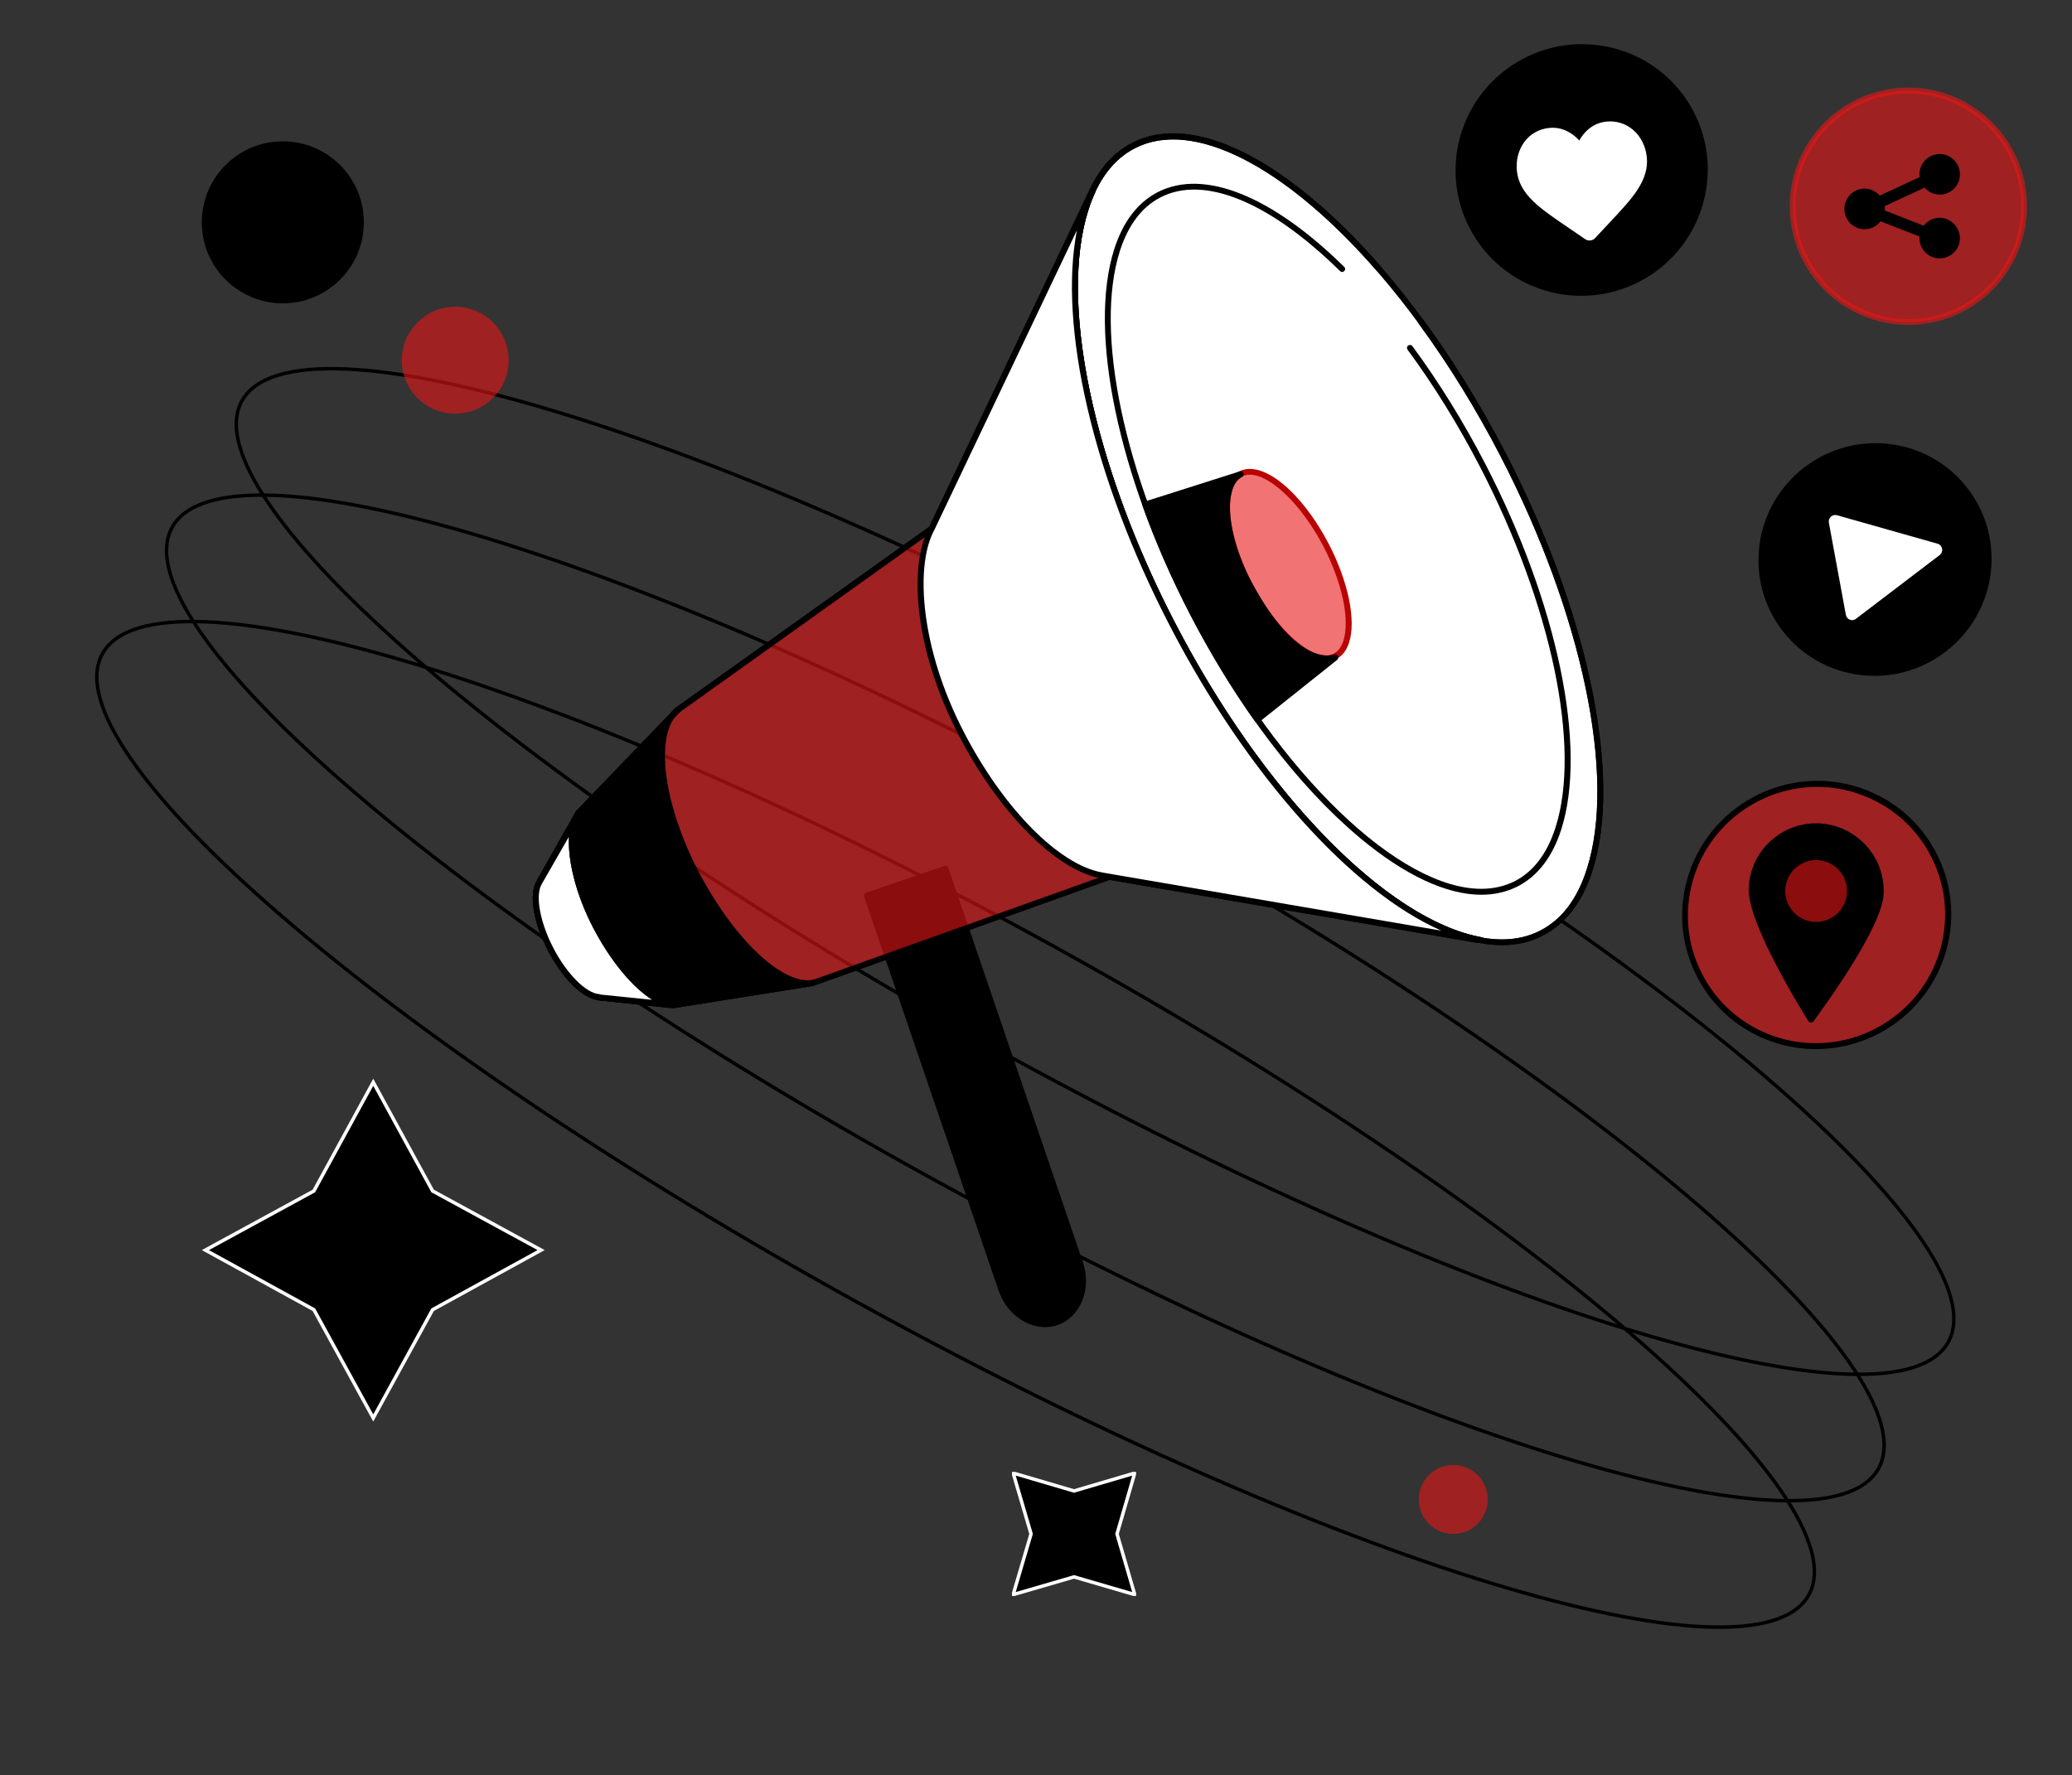<svg width="601" height="515" viewBox="0 0 601 515" fill="none" xmlns="http://www.w3.org/2000/svg">
<rect x="0" y="0" width="601" height="515" fill="#333333" stroke="none"/>
<g clip-path="url(#clip0_332_1228)">
<path d="M311.534 432.535L329.135 427.349L323.999 445L329.135 462.601L311.534 457.465L293.883 462.601L299.068 445L293.883 427.349L311.534 432.535Z" fill="black" stroke="white" stroke-miterlimit="10"/>
</g>
<g clip-path="url(#clip1_332_1228)">
<path d="M125.482 345.509L156.958 362.659L125.482 379.947L108.264 411.354L91.045 379.947L59.569 362.659L91.045 345.509L108.264 313.964L125.482 345.509Z" fill="black" stroke="white" stroke-miterlimit="10"/>
</g>
<path d="M346.121 201.187C414.56 238.937 473.293 278.935 512.926 313.077C532.745 330.151 547.768 345.742 556.841 358.842C561.379 365.393 564.411 371.297 565.823 376.433C567.234 381.568 567.015 385.89 565.115 389.333C563.215 392.777 559.677 395.268 554.582 396.813C549.484 398.359 542.872 398.943 534.911 398.6C518.991 397.913 497.789 393.524 472.775 385.868C422.755 370.558 357.592 342.216 289.153 304.465C220.714 266.715 161.98 226.717 122.347 192.575C102.528 175.501 87.506 159.91 78.433 146.81C73.895 140.259 70.862 134.355 69.45 129.218C68.039 124.084 68.258 119.763 70.158 116.319C72.057 112.875 75.596 110.384 80.691 108.839C85.789 107.293 92.401 106.709 100.363 107.052C116.283 107.739 137.484 112.128 162.498 119.784C212.518 135.094 277.681 163.436 346.121 201.187Z" stroke="black"/>
<path d="M325.89 237.861C394.33 275.611 453.063 315.609 492.695 349.751C512.515 366.825 527.537 382.416 536.611 395.516C541.148 402.066 544.181 407.971 545.593 413.107C547.004 418.241 546.784 422.563 544.884 426.007C542.985 429.451 539.447 431.942 534.352 433.487C529.254 435.033 522.642 435.617 514.681 435.274C498.76 434.587 477.559 430.198 452.544 422.542C402.524 407.232 337.362 378.89 268.923 341.139C200.483 303.389 141.749 263.391 102.117 229.249C82.298 212.175 67.276 196.584 58.202 183.484C53.665 176.933 50.631 171.029 49.219 165.892C47.808 160.758 48.028 156.437 49.927 152.993C51.827 149.549 55.365 147.057 60.461 145.512C65.558 143.966 72.171 143.383 80.132 143.726C96.053 144.413 117.254 148.802 142.268 156.458C192.288 171.768 257.451 200.11 325.89 237.861Z" stroke="black"/>
<path d="M305.662 274.535C374.101 312.285 432.834 352.283 472.467 386.425C492.286 403.499 507.309 419.09 516.382 432.19C520.92 438.741 523.952 444.645 525.364 449.782C526.775 454.916 526.556 459.238 524.656 462.682C522.756 466.125 519.218 468.616 514.123 470.161C509.025 471.707 502.413 472.292 494.452 471.948C478.532 471.261 457.33 466.872 432.316 459.216C382.296 443.906 317.133 415.564 248.694 377.814C180.255 340.063 121.521 300.065 81.888 265.923C62.069 248.849 47.047 233.258 37.974 220.158C33.436 213.608 30.403 207.703 28.991 202.566C27.58 197.433 27.799 193.111 29.699 189.667C31.598 186.223 35.137 183.732 40.232 182.187C45.33 180.641 51.943 180.057 59.904 180.4C75.824 181.087 97.025 185.476 122.039 193.132C172.06 208.442 237.222 236.784 305.662 274.535Z" stroke="black"/>
<circle cx="132.035" cy="104.5" r="15.5" fill="#E81717" fill-opacity="0.6"/>
<circle cx="421.535" cy="435" r="10" fill="#E81717" fill-opacity="0.6"/>
<circle cx="82.035" cy="64.5" r="23.5" fill="black"/>
<path d="M306.507 383.59C300.203 385.744 292.999 381.475 290.493 374.071L251.494 259.81L274.282 252.015L313.32 366.433C315.826 373.758 312.772 381.436 306.507 383.59Z" fill="black"/>
<path d="M303.1 385C301.26 385 299.381 384.569 297.579 383.668C293.938 381.866 291.041 378.498 289.631 374.345L250.632 260.084C250.476 259.653 250.711 259.144 251.18 258.987L273.969 251.192C274.204 251.113 274.439 251.113 274.634 251.231C274.83 251.348 274.987 251.505 275.065 251.74L314.103 366.159C316.726 373.914 313.437 382.101 306.742 384.412C305.606 384.804 304.353 385 303.1 385ZM252.59 260.358L291.315 373.797C292.568 377.518 295.152 380.574 298.363 382.14C300.947 383.394 303.727 383.629 306.233 382.767C312.028 380.769 314.847 373.562 312.498 366.707L273.734 253.111L252.59 260.358Z" fill="black"/>
<path d="M270.249 153.382L196.519 205.988L167.819 235.798L156.542 255.736L156.503 255.892C154.271 259.339 155.563 267.291 159.753 275.399C163.864 283.39 169.659 288.953 173.731 289.266L173.614 289.344L195.266 291.695L235.792 285.231L321.816 254.443L428.749 272.775L429.493 272.814C402.633 267.8 366.375 231.88 340.023 181.076C313.711 130.31 305.332 80.132 316.883 55.376H316.843L270.836 152.128L270.249 153.382Z" fill="#E81717" fill-opacity="0.6"/>
<path d="M447.264 270.603C473.692 256.873 468.582 194.629 435.85 131.577C403.119 68.525 355.161 28.541 328.734 42.271C302.306 56.001 307.417 118.245 340.148 181.297C372.879 244.349 420.837 284.333 447.264 270.603Z" fill="white"/>
<path d="M435.641 274.185C424.129 274.185 410.269 267.761 395.35 255.266C375.029 238.266 355.099 212.06 339.241 181.428C315.239 135.05 305.332 87.496 314.025 60.273C316.922 51.185 321.778 44.839 328.395 41.431C341.551 34.694 360.072 40.413 380.589 57.57C400.91 74.57 420.84 100.775 436.698 131.407C460.74 177.786 470.646 225.339 461.914 252.563C459.017 261.651 454.162 267.996 447.544 271.404C443.981 273.284 439.987 274.185 435.641 274.185ZM340.376 40.413C336.343 40.413 332.585 41.236 329.217 42.998C322.992 46.171 318.45 52.203 315.709 60.86C307.134 87.692 317.001 134.737 340.807 180.723C373.228 243.279 420.762 283.312 446.8 269.955C453.026 266.782 457.568 260.75 460.309 252.093C468.884 225.261 459.017 178.216 435.21 132.23C406.979 77.782 367.354 40.413 340.376 40.413Z" fill="black"/>
<path d="M435.641 274.185C424.129 274.185 410.269 267.761 395.35 255.266C375.029 238.265 355.099 212.06 339.241 181.428C315.239 135.05 305.332 87.496 314.025 60.273C316.922 51.185 321.778 44.839 328.395 41.431C337.205 36.887 348.716 38.023 361.677 44.682C374.089 51.067 387.519 62.388 400.597 77.39C400.91 77.743 400.871 78.291 400.519 78.605C400.166 78.918 399.618 78.879 399.305 78.526C372.758 48.051 345.897 34.42 329.217 42.998C322.992 46.171 318.45 52.203 315.709 60.86C307.134 87.692 317.001 134.737 340.807 180.723C368.999 235.132 408.663 272.54 435.602 272.54C439.635 272.54 443.394 271.717 446.761 269.955C452.987 266.782 457.529 260.75 460.27 252.093C468.845 225.261 458.978 178.216 435.171 132.23C428.084 118.52 420.096 105.632 411.521 93.92C411.247 93.529 411.326 92.98 411.717 92.706C412.109 92.432 412.657 92.51 412.931 92.902C421.584 104.692 429.572 117.658 436.737 131.446C460.74 177.785 470.646 225.339 461.914 252.563C459.017 261.65 454.162 267.996 447.544 271.404C443.981 273.284 439.987 274.185 435.641 274.185Z" fill="black"/>
<path d="M387.301 190.339C393.424 187.158 392.246 172.751 384.671 158.159C377.096 143.567 365.993 134.316 359.871 137.497C353.748 140.678 354.926 155.085 362.501 169.677C370.075 184.269 381.179 193.52 387.301 190.339Z" fill="#E81717" fill-opacity="0.6"/>
<path d="M384.622 191.848C377.887 191.848 368.49 183.152 361.716 170.03C356.078 159.14 353.768 147.937 355.843 141.474C356.587 139.202 357.801 137.596 359.484 136.734C366.141 133.326 377.535 142.61 385.444 157.847C391.083 168.737 393.393 179.94 391.318 186.403C390.574 188.675 389.36 190.281 387.676 191.143C386.736 191.613 385.718 191.848 384.622 191.848ZM362.539 137.714C361.716 137.714 360.933 137.87 360.268 138.223C358.975 138.889 358.036 140.142 357.448 141.983C355.53 148.016 357.762 158.748 363.204 169.246C370.409 183.152 381.255 192.514 386.854 189.615C388.146 188.949 389.086 187.696 389.673 185.855C391.592 179.783 389.321 169.09 383.917 158.592C377.574 146.41 368.49 137.714 362.539 137.714Z" fill="#B90404"/>
<path d="M429.69 259.574C419.588 259.574 407.45 253.934 394.372 243.005C376.595 228.12 359.132 205.166 345.271 178.373C324.245 137.792 315.591 96.153 323.188 72.298C325.733 64.307 330.001 58.745 335.835 55.728C349.226 48.874 368.921 56.786 389.908 77.429C390.26 77.782 390.26 78.291 389.908 78.644C389.556 78.996 389.047 78.996 388.694 78.644C368.255 58.549 349.265 50.715 336.618 57.256C331.214 60.037 327.26 65.247 324.832 72.807C317.353 96.231 325.968 137.361 346.798 177.589C371.427 225.182 406.079 257.851 429.651 257.851C433.175 257.851 436.424 257.107 439.4 255.618C444.804 252.837 448.758 247.627 451.186 240.067C458.665 216.643 450.051 175.513 429.22 135.285C422.916 123.142 415.868 111.743 408.272 101.441C407.998 101.049 408.076 100.501 408.468 100.227C408.859 99.953 409.407 100.031 409.681 100.423C417.356 110.842 424.443 122.28 430.786 134.501C451.812 175.082 460.466 216.721 452.87 240.576C450.325 248.567 446.057 254.13 440.223 257.146C437.012 258.752 433.488 259.574 429.69 259.574Z" fill="black"/>
<path d="M195.306 292.517C195.267 292.517 195.228 292.517 195.228 292.517L173.575 290.167C173.458 290.167 173.34 290.128 173.223 290.05C168.759 289.344 163.121 283.704 159.01 275.791C154.624 267.448 153.332 259.3 155.72 255.462L155.76 255.344L167.036 235.367C167.075 235.289 167.115 235.249 167.154 235.21L195.855 205.401C195.894 205.362 195.933 205.323 195.972 205.284L269.506 152.794L316.022 54.984C316.139 54.789 316.296 54.632 316.531 54.554C316.766 54.475 317.001 54.475 317.197 54.593C317.627 54.789 317.823 55.298 317.627 55.729C305.842 80.994 315.161 131.211 340.768 180.645C366.415 230.157 402.164 266.821 429.69 271.874C430.12 271.953 430.434 272.344 430.394 272.814C430.355 273.245 429.964 273.559 429.533 273.598L428.789 273.559C428.75 273.559 428.711 273.559 428.672 273.559L321.934 255.266L236.106 285.976C236.067 285.976 235.989 286.015 235.95 286.015L195.424 292.478C195.385 292.517 195.346 292.517 195.306 292.517ZM174.202 288.522L195.306 290.794L235.636 284.331L321.621 253.581C321.778 253.542 321.895 253.503 322.052 253.542L418.139 269.994C392.179 258.595 361.834 224.947 339.319 181.468C316.962 138.301 306.977 94.469 312.459 66.775L271.033 153.735C270.954 153.852 270.876 153.97 270.759 154.048L197.108 206.655L168.524 236.307L157.248 256.284C157.248 256.323 157.208 256.363 157.208 256.363C155.172 259.535 156.543 267.37 160.497 275.008C164.374 282.49 169.973 288.13 173.81 288.404C173.967 288.404 174.084 288.444 174.202 288.522Z" fill="black"/>
<path d="M270.365 153.069L316.843 55.337H316.882C305.331 80.093 313.749 130.271 340.023 181.037C366.374 231.881 402.632 267.8 429.571 272.736L428.827 272.697L322.05 254.404L319.584 253.973C307.171 251.779 290.609 235.641 278.745 212.608C266.567 188.988 264.414 165.447 269.817 154.244L270.365 153.069Z" fill="white"/>
<path d="M429.571 273.598C429.532 273.598 429.571 273.598 429.571 273.598L428.788 273.558C428.749 273.558 428.71 273.558 428.67 273.558L321.894 255.266L319.427 254.835C306.31 252.524 289.669 235.719 277.962 213.039C264.688 187.265 264.023 164.311 269.034 153.891L269.622 152.716L316.099 55.024C316.217 54.828 316.373 54.671 316.608 54.593C316.843 54.514 317.078 54.514 317.274 54.632C317.704 54.828 317.9 55.337 317.704 55.768C305.919 81.033 315.238 131.25 340.845 180.684C366.492 230.196 402.241 266.86 429.767 271.913C430.197 271.992 430.511 272.383 430.472 272.853C430.354 273.245 430.002 273.598 429.571 273.598ZM312.379 66.775L271.149 153.46L270.562 154.635C265.589 164.977 267.038 188.087 279.489 212.217C290.961 234.466 307.133 250.918 319.74 253.111L322.207 253.542L418.098 269.994C392.139 258.595 361.793 224.947 339.279 181.467C316.921 138.301 306.937 94.469 312.379 66.775Z" fill="black"/>
<path d="M194.131 292.4C194.092 292.4 194.053 292.4 194.053 292.4L173.536 290.206C173.418 290.206 173.301 290.167 173.183 290.089C168.72 289.384 163.081 283.743 158.97 275.831C154.624 267.448 153.331 259.3 155.72 255.462L155.759 255.344L167.036 235.367C167.271 234.936 167.78 234.819 168.21 235.054C168.641 235.289 168.759 235.798 168.524 236.229L157.247 256.284C157.247 256.323 157.208 256.363 157.208 256.363C155.172 259.535 156.542 267.37 160.497 275.008C164.373 282.49 169.972 288.13 173.81 288.404C173.927 288.404 174.084 288.444 174.162 288.522L194.21 290.676C194.679 290.716 195.032 291.146 194.954 291.616C194.914 292.047 194.562 292.4 194.131 292.4Z" fill="black"/>
<path d="M195.501 291.538C188.845 291.068 179.526 281.628 172.752 268.584C165.587 254.756 163.903 240.459 168.289 235.367L156.581 255.736L156.503 255.892C154.271 259.339 155.563 267.291 159.753 275.399C163.864 283.39 169.659 288.953 173.731 289.266L173.614 289.344L195.501 291.538Z" fill="white"/>
<path d="M195.502 292.4C195.463 292.4 195.463 292.4 195.423 292.4C195.267 292.4 195.071 292.36 194.914 292.36L173.536 290.206C173.418 290.206 173.301 290.167 173.183 290.088C168.72 289.383 163.081 283.743 158.97 275.83C154.624 267.448 153.331 259.3 155.72 255.461L155.759 255.344L166.057 237.404C166.449 236.385 166.958 235.484 167.584 234.74C167.858 234.387 168.367 234.348 168.72 234.583C169.072 234.857 169.189 235.327 168.954 235.719L167.506 238.187C165.196 244.415 167.467 256.636 173.418 268.074C179.879 280.57 188.689 289.697 194.993 290.519L195.463 290.559C195.932 290.598 196.285 291.029 196.246 291.499C196.285 292.047 195.932 292.4 195.502 292.4ZM174.162 288.522L189.119 290.049C183.364 286.367 177.02 278.768 171.969 268.975C167.075 259.535 164.647 249.742 165.039 242.692L157.247 256.284C157.247 256.323 157.208 256.362 157.208 256.362C155.172 259.535 156.542 267.369 160.497 275.008C164.373 282.489 169.972 288.13 173.81 288.404C173.927 288.404 174.084 288.443 174.162 288.522Z" fill="black"/>
<path d="M234.343 285.388L236.066 285.035C226.747 286.994 212.025 272.892 201.648 252.876C191.037 232.429 189.04 212.021 196.558 205.988L195.579 206.968L168.366 235.249C163.903 240.263 165.547 254.639 172.752 268.544C179.682 281.941 189.51 291.499 196.206 291.459L234.343 285.388Z" fill="black"/>
<path d="M196.167 292.36C189.041 292.36 179.135 282.764 171.97 268.975C164.687 254.874 162.846 240.146 167.702 234.701L194.405 206.968C194.875 206.341 195.424 205.793 196.011 205.323C196.363 205.048 196.872 205.088 197.185 205.401C197.499 205.753 197.499 206.263 197.185 206.576L195.658 208.182C190.216 215.468 192.918 234.113 202.432 252.484C212.691 272.305 227.022 285.897 235.793 284.252L235.91 284.213C236.38 284.135 236.811 284.409 236.928 284.879C237.006 285.349 236.732 285.78 236.262 285.897C236.223 285.897 236.184 285.897 236.145 285.936L234.54 286.25H234.5L196.363 292.321C196.285 292.321 196.207 292.36 196.167 292.36ZM192.134 211.825L168.994 235.876C164.687 240.733 166.644 254.913 173.536 268.192C180.27 281.197 189.785 290.598 196.167 290.637L229.841 285.27C220.757 282.058 209.559 269.955 200.905 253.307C192.683 237.443 189.511 221.304 192.134 211.825Z" fill="black"/>
<path d="M359.876 137.479C353.729 140.612 354.629 155.145 362.46 169.638C375.577 193.885 386.032 191.025 387.246 190.594C387.285 190.594 387.285 190.634 387.246 190.634L364.731 208.77C358.114 199.486 351.81 189.145 346.015 177.981C340.494 167.288 335.835 156.633 332.154 146.292L359.876 137.479Z" fill="black"/>
<path d="M364.731 209.631C364.692 209.631 364.653 209.631 364.614 209.631C364.379 209.592 364.183 209.475 364.026 209.279C357.253 199.76 350.949 189.341 345.271 178.412C339.829 167.914 335.13 157.221 331.371 146.645C331.293 146.41 331.293 146.174 331.41 145.979C331.528 145.783 331.684 145.626 331.919 145.548L359.641 136.734C360.072 136.617 360.542 136.813 360.698 137.243C360.855 137.674 360.698 138.144 360.307 138.34C358.975 139.006 357.997 140.338 357.409 142.297C355.491 148.446 357.84 159.336 363.282 169.325C376.086 192.984 385.953 190.281 387.011 189.889C387.402 189.733 387.872 189.928 388.068 190.281C388.264 190.634 388.185 191.143 387.872 191.417L365.279 209.436C365.123 209.553 364.927 209.631 364.731 209.631ZM333.29 146.84C337.009 157.064 341.551 167.405 346.798 177.59C352.28 188.166 358.388 198.233 364.927 207.516L384.465 191.77C380.002 191.574 371.583 188.244 361.716 170.03C356 159.493 353.65 148.368 355.726 141.67C356 140.808 356.313 140.064 356.704 139.359L333.29 146.84Z" fill="black"/>
<path d="M475.721 81.597C493.622 72.194 500.545 50.116 491.185 32.285C481.825 14.454 459.727 7.623 441.827 17.027C423.927 26.43 417.004 48.508 426.363 66.339C435.723 84.17 457.821 91.001 475.721 81.597Z" fill="black"/>
<path d="M442.102 41.235C443.825 38.885 446.37 37.436 449.268 37.122C451.46 36.887 453.497 37.357 455.415 38.532C456.394 39.12 457.255 39.864 458.078 40.765C458.665 39.708 459.37 38.767 460.192 37.984C461.797 36.417 463.716 35.516 465.87 35.281C468.767 34.968 471.586 35.83 473.779 37.749C475.932 39.629 477.303 42.371 477.655 45.466C478.008 48.639 477.146 51.694 474.954 55.063C472.996 58.079 470.02 61.212 466.574 64.894C465.4 66.148 464.068 67.558 462.698 69.047C462.346 69.438 461.837 69.713 461.288 69.752C460.74 69.83 460.231 69.673 459.761 69.36C458.078 68.185 456.472 67.088 455.063 66.148C450.912 63.328 447.31 60.899 444.726 58.392C441.828 55.611 440.34 52.791 439.988 49.618C439.675 46.523 440.419 43.546 442.102 41.235Z" fill="white"/>
<path d="M577.27 83.593C590.375 70.483 590.375 49.228 577.27 36.118C564.166 23.009 542.92 23.009 529.815 36.118C516.711 49.228 516.711 70.483 529.815 83.593C542.92 96.702 564.166 96.702 577.27 83.593Z" fill="#E81717" fill-opacity="0.6"/>
<path d="M553.537 94.273C534.585 94.273 519.119 78.84 519.119 59.842C519.119 40.883 534.546 25.411 553.537 25.411C572.527 25.411 587.954 40.844 587.954 59.842C587.954 78.801 572.527 94.273 553.537 94.273ZM553.537 27.134C535.525 27.134 520.842 41.784 520.842 59.842C520.842 77.861 535.486 92.55 553.537 92.55C571.548 92.55 586.231 77.9 586.231 59.842C586.231 41.823 571.587 27.134 553.537 27.134Z" fill="#E81717" fill-opacity="0.6"/>
<path d="M562.62 63.171C560.741 63.171 559.096 64.072 558 65.482L546.684 61.056C546.684 60.899 546.723 60.782 546.723 60.625C546.723 60.351 546.684 60.077 546.645 59.803L558.235 54.436C559.292 55.651 560.858 56.434 562.62 56.473C565.831 56.473 568.493 53.849 568.493 50.597C568.493 47.346 565.87 44.683 562.62 44.683C559.409 44.683 556.747 47.307 556.747 50.558C556.747 50.833 556.786 51.107 556.825 51.381L545.235 56.747C544.178 55.533 542.612 54.75 540.85 54.71C537.639 54.71 534.977 57.335 534.977 60.586C534.977 63.837 537.6 66.501 540.85 66.501C542.729 66.501 544.374 65.6 545.47 64.19L556.786 68.616C556.786 68.773 556.747 68.89 556.747 69.047C556.747 72.298 559.37 74.962 562.62 74.962C565.831 74.962 568.493 72.337 568.493 69.086C568.454 65.835 565.831 63.211 562.62 63.171Z" fill="black"/>
<path d="M563.065 189.993C578.431 179.322 582.292 158.283 571.688 142.999C561.084 127.715 540.03 123.975 524.663 134.645C509.297 145.315 505.436 166.355 516.04 181.639C526.645 196.923 547.698 200.663 563.065 189.993Z" fill="black"/>
<path d="M535.409 178.373L530.476 151.619C530.241 150.248 531.494 149.112 532.825 149.465L561.996 157.73C563.484 158.161 563.836 160.08 562.622 161.02L538.346 179.509C537.289 180.371 535.683 179.783 535.409 178.373Z" fill="white"/>
<path d="M543.534 299.582C562.51 290.34 570.45 267.553 561.269 248.686C552.088 229.819 529.262 222.016 510.285 231.258C491.309 240.499 483.369 263.286 492.55 282.153C501.731 301.02 524.557 308.823 543.534 299.582Z" fill="#E81717" fill-opacity="0.6"/>
<path d="M526.716 304.347C522.644 304.347 518.493 303.72 514.46 302.349C504.593 299.059 496.605 292.165 491.985 282.842C487.365 273.559 486.66 263.022 489.988 253.151C496.88 232.821 519.041 221.735 539.441 228.512C549.308 231.802 557.296 238.696 561.916 248.019C566.537 257.303 567.241 267.84 563.913 277.711C558.353 294.006 543.044 304.347 526.716 304.347ZM527.107 228.277C511.484 228.277 496.84 238.148 491.554 253.738C488.383 263.178 489.048 273.245 493.473 282.098C497.898 290.99 505.533 297.61 514.969 300.743C534.469 307.206 555.651 296.63 562.23 277.202C565.401 267.761 564.736 257.694 560.311 248.842C555.886 239.95 548.251 233.33 538.815 230.196C534.938 228.865 530.984 228.277 527.107 228.277Z" fill="black"/>
<path d="M546.373 259.261C545.982 268.78 529.889 291.029 526.052 296.239C525.66 296.787 524.838 296.748 524.485 296.16C522.058 292.243 514.031 279.082 509.841 268.427C508.158 264.197 507.1 260.358 507.218 257.655C507.649 246.844 516.772 238.422 527.579 238.853C538.385 239.362 546.804 248.45 546.373 259.261Z" fill="black"/>
<path d="M533.128 264.827C536.63 261.324 536.63 255.644 533.128 252.141C529.627 248.638 523.949 248.638 520.448 252.141C516.946 255.644 516.946 261.324 520.448 264.827C523.949 268.33 529.627 268.33 533.128 264.827Z" fill="#E81717" fill-opacity="0.6"/>
<defs>
<clipPath id="clip0_332_1228">
<rect width="36" height="36" fill="white" transform="translate(293.535 427)"/>
</clipPath>
<clipPath id="clip1_332_1228">
<rect width="70.326" height="70.326" fill="white" transform="translate(108.264 313) rotate(45)"/>
</clipPath>
</defs>
</svg>
